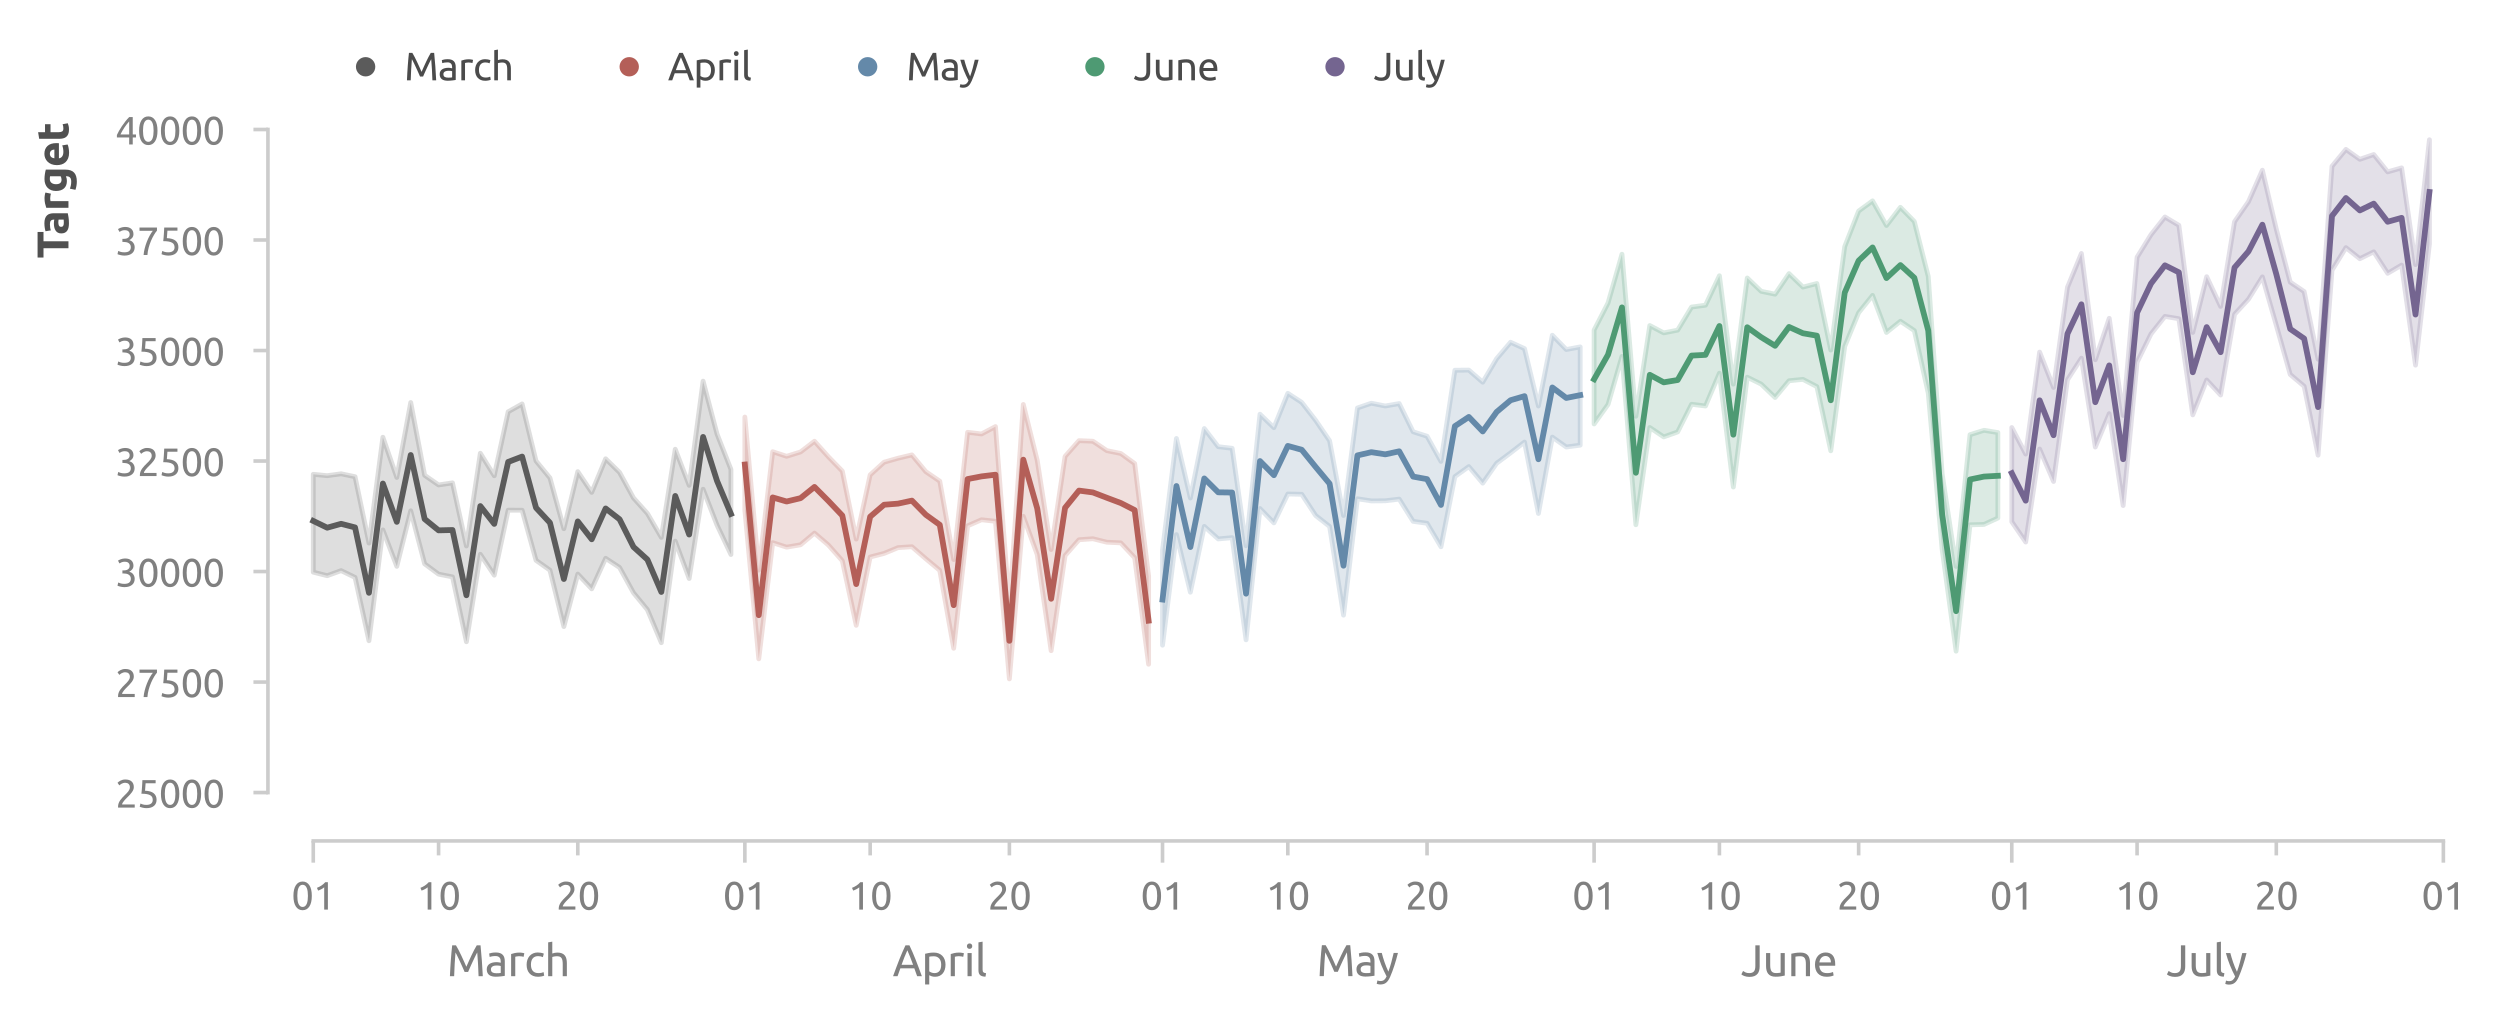 <?xml version="1.0" encoding="utf-8" standalone="no"?>
<!DOCTYPE svg PUBLIC "-//W3C//DTD SVG 1.1//EN"
  "http://www.w3.org/Graphics/SVG/1.1/DTD/svg11.dtd">
<svg xmlns:xlink="http://www.w3.org/1999/xlink" width="517.026pt" height="210.786pt" viewBox="0 0 517.026 210.786" xmlns="http://www.w3.org/2000/svg" version="1.1">
 <defs>
  <style type="text/css">*{stroke-linejoin: round; stroke-linecap: butt}</style>
 </defs>
 <g id="figure_1">
  <g id="patch_1">
   <path d="M 0 210.786 
L 517.026 210.786 
L 517.026 0 
L 0 0 
L 0 210.786 
z
" style="fill: none"/>
  </g>
  <g id="axes_1">
   <g id="patch_2">
    <path d="M 60.411 163.911 
L 506.811 163.911 
L 506.811 25.311 
L 60.411 25.311 
L 60.411 163.911 
z
" style="fill: none"/>
   </g>
   <g id="axes_2">
    <g id="patch_3">
     <path d="M 60.411 163.911 
L 506.811 163.911 
L 506.811 163.911 
L 60.411 163.911 
L 60.411 163.911 
z
" style="fill: none"/>
    </g>
    <g id="matplotlib.axis_1">
     <g id="xtick_1">
      <g id="line2d_1">
       <path d="M 105.097 163.911 
L 105.097 163.911 
" clip-path="url(#pe6c838afca)" style="fill: none; stroke-dasharray: 0.5,0.825; stroke-dashoffset: 0; stroke: #d9d9d9; stroke-width: 0.5"/>
      </g>
      <g id="text_1">
       <!-- March -->
       <g style="fill: #808080" transform="translate(92.43 201.895) scale(0.09 -0.09)">
        <defs>
         <path id="Ubuntu-4d" d="M 2541 614 
Q 2477 768 2371 1005 
Q 2266 1242 2144 1517 
Q 2022 1792 1884 2083 
Q 1747 2374 1625 2633 
Q 1504 2893 1398 3097 
Q 1293 3302 1229 3411 
Q 1158 2656 1113 1776 
Q 1069 896 1037 0 
L 429 0 
Q 454 576 486 1161 
Q 518 1747 560 2313 
Q 602 2880 650 3417 
Q 698 3955 755 4435 
L 1299 4435 
Q 1472 4154 1670 3770 
Q 1869 3386 2067 2966 
Q 2266 2547 2451 2128 
Q 2637 1709 2790 1363 
Q 2944 1709 3129 2128 
Q 3315 2547 3513 2966 
Q 3712 3386 3910 3770 
Q 4109 4154 4282 4435 
L 4826 4435 
Q 5043 2291 5152 0 
L 4544 0 
Q 4512 896 4467 1776 
Q 4422 2656 4352 3411 
Q 4288 3302 4182 3097 
Q 4077 2893 3955 2633 
Q 3834 2374 3696 2083 
Q 3558 1792 3436 1517 
Q 3315 1242 3209 1005 
Q 3104 768 3040 614 
L 2541 614 
z
" transform="scale(0.016)"/>
         <path id="Ubuntu-61" d="M 1638 429 
Q 1850 429 2013 438 
Q 2176 448 2285 474 
L 2285 1466 
Q 2221 1498 2077 1520 
Q 1933 1542 1728 1542 
Q 1594 1542 1443 1523 
Q 1293 1504 1168 1443 
Q 1043 1382 960 1276 
Q 877 1171 877 998 
Q 877 678 1081 553 
Q 1286 429 1638 429 
z
M 1587 3411 
Q 1946 3411 2192 3318 
Q 2438 3226 2588 3056 
Q 2739 2886 2803 2652 
Q 2867 2419 2867 2138 
L 2867 58 
Q 2790 45 2652 22 
Q 2515 0 2342 -19 
Q 2170 -38 1968 -54 
Q 1766 -70 1568 -70 
Q 1286 -70 1049 -12 
Q 813 45 640 169 
Q 467 294 371 499 
Q 275 704 275 992 
Q 275 1267 387 1465 
Q 499 1664 691 1785 
Q 883 1907 1139 1964 
Q 1395 2022 1677 2022 
Q 1766 2022 1862 2012 
Q 1958 2003 2044 1987 
Q 2131 1971 2195 1958 
Q 2259 1946 2285 1939 
L 2285 2106 
Q 2285 2253 2253 2397 
Q 2221 2541 2137 2653 
Q 2054 2765 1910 2832 
Q 1766 2899 1536 2899 
Q 1242 2899 1021 2857 
Q 800 2816 691 2771 
L 621 3264 
Q 736 3315 1005 3363 
Q 1274 3411 1587 3411 
z
" transform="scale(0.016)"/>
         <path id="Ubuntu-72" d="M 1741 3398 
Q 1818 3398 1917 3388 
Q 2016 3379 2112 3363 
Q 2208 3347 2288 3331 
Q 2368 3315 2406 3302 
L 2304 2784 
Q 2234 2810 2070 2845 
Q 1907 2880 1651 2880 
Q 1485 2880 1321 2845 
Q 1158 2810 1107 2797 
L 1107 0 
L 512 0 
L 512 3187 
Q 723 3264 1036 3331 
Q 1350 3398 1741 3398 
z
" transform="scale(0.016)"/>
         <path id="Ubuntu-63" d="M 1958 -77 
Q 1555 -77 1251 51 
Q 947 179 739 409 
Q 531 640 428 957 
Q 326 1274 326 1658 
Q 326 2042 438 2362 
Q 550 2682 755 2915 
Q 960 3149 1257 3280 
Q 1555 3411 1920 3411 
Q 2144 3411 2368 3372 
Q 2592 3334 2797 3251 
L 2662 2746 
Q 2528 2810 2352 2848 
Q 2176 2886 1978 2886 
Q 1478 2886 1212 2572 
Q 947 2259 947 1658 
Q 947 1389 1008 1165 
Q 1069 941 1200 781 
Q 1331 621 1536 534 
Q 1741 448 2035 448 
Q 2272 448 2464 493 
Q 2656 538 2765 589 
L 2848 90 
Q 2797 58 2701 29 
Q 2605 0 2483 -22 
Q 2362 -45 2224 -61 
Q 2086 -77 1958 -77 
z
" transform="scale(0.016)"/>
         <path id="Ubuntu-68" d="M 512 0 
L 512 4864 
L 1107 4966 
L 1107 3264 
Q 1274 3328 1462 3363 
Q 1651 3398 1837 3398 
Q 2234 3398 2496 3286 
Q 2758 3174 2915 2972 
Q 3072 2771 3136 2489 
Q 3200 2208 3200 1869 
L 3200 0 
L 2605 0 
L 2605 1741 
Q 2605 2048 2563 2265 
Q 2522 2483 2426 2617 
Q 2330 2752 2170 2813 
Q 2010 2874 1773 2874 
Q 1677 2874 1574 2861 
Q 1472 2848 1379 2832 
Q 1286 2816 1212 2797 
Q 1139 2778 1107 2765 
L 1107 0 
L 512 0 
z
" transform="scale(0.016)"/>
        </defs>
        <use xlink:href="#Ubuntu-4d"/>
        <use xlink:href="#Ubuntu-61" x="87.1"/>
        <use xlink:href="#Ubuntu-72" x="139.3"/>
        <use xlink:href="#Ubuntu-63" x="177.9"/>
        <use xlink:href="#Ubuntu-68" x="224.4"/>
       </g>
      </g>
     </g>
     <g id="xtick_2">
      <g id="line2d_2">
       <path d="M 194.354 163.911 
L 194.354 163.911 
" clip-path="url(#pe6c838afca)" style="fill: none; stroke-dasharray: 0.5,0.825; stroke-dashoffset: 0; stroke: #d9d9d9; stroke-width: 0.5"/>
      </g>
      <g id="text_2">
       <!-- April -->
       <g style="fill: #808080" transform="translate(184.616 201.895) scale(0.09 -0.09)">
        <defs>
         <path id="Ubuntu-41" d="M 3514 0 
Q 3405 288 3309 566 
Q 3213 845 3110 1133 
L 1101 1133 
L 698 0 
L 51 0 
Q 307 704 531 1302 
Q 755 1901 969 2438 
Q 1184 2976 1395 3465 
Q 1606 3955 1837 4435 
L 2406 4435 
Q 2637 3955 2848 3465 
Q 3059 2976 3273 2438 
Q 3488 1901 3712 1302 
Q 3936 704 4192 0 
L 3514 0 
z
M 2931 1645 
Q 2726 2202 2524 2723 
Q 2323 3245 2106 3725 
Q 1882 3245 1680 2723 
Q 1478 2202 1280 1645 
L 2931 1645 
z
" transform="scale(0.016)"/>
         <path id="Ubuntu-70" d="M 2822 1658 
Q 2822 2240 2534 2553 
Q 2246 2867 1766 2867 
Q 1498 2867 1347 2848 
Q 1197 2829 1107 2803 
L 1107 704 
Q 1216 614 1421 531 
Q 1626 448 1869 448 
Q 2125 448 2307 541 
Q 2490 634 2605 797 
Q 2720 960 2771 1181 
Q 2822 1402 2822 1658 
z
M 3443 1658 
Q 3443 1280 3344 960 
Q 3245 640 3053 409 
Q 2861 179 2582 51 
Q 2304 -77 1946 -77 
Q 1658 -77 1437 0 
Q 1216 77 1107 147 
L 1107 -1184 
L 512 -1184 
L 512 3226 
Q 723 3277 1040 3337 
Q 1357 3398 1773 3398 
Q 2157 3398 2464 3276 
Q 2771 3155 2988 2931 
Q 3206 2707 3324 2384 
Q 3443 2061 3443 1658 
z
" transform="scale(0.016)"/>
         <path id="Ubuntu-69" d="M 1107 0 
L 512 0 
L 512 3328 
L 1107 3328 
L 1107 0 
z
M 806 3930 
Q 646 3930 534 4035 
Q 422 4141 422 4320 
Q 422 4499 534 4604 
Q 646 4710 806 4710 
Q 966 4710 1078 4604 
Q 1190 4499 1190 4320 
Q 1190 4141 1078 4035 
Q 966 3930 806 3930 
z
" transform="scale(0.016)"/>
         <path id="Ubuntu-6c" d="M 1510 -64 
Q 960 -51 729 173 
Q 499 397 499 870 
L 499 4864 
L 1094 4966 
L 1094 966 
Q 1094 819 1120 723 
Q 1146 627 1203 569 
Q 1261 512 1357 483 
Q 1453 454 1594 435 
L 1510 -64 
z
" transform="scale(0.016)"/>
        </defs>
        <use xlink:href="#Ubuntu-41"/>
        <use xlink:href="#Ubuntu-70" x="66.3"/>
        <use xlink:href="#Ubuntu-72" x="125.2"/>
        <use xlink:href="#Ubuntu-69" x="163.8"/>
        <use xlink:href="#Ubuntu-6c" x="189.1"/>
       </g>
      </g>
     </g>
     <g id="xtick_3">
      <g id="line2d_3">
       <path d="M 280.732 163.911 
L 280.732 163.911 
" clip-path="url(#pe6c838afca)" style="fill: none; stroke-dasharray: 0.5,0.825; stroke-dashoffset: 0; stroke: #d9d9d9; stroke-width: 0.5"/>
      </g>
      <g id="text_3">
       <!-- May -->
       <g style="fill: #808080" transform="translate(272.294 201.868) scale(0.09 -0.09)">
        <defs>
         <path id="Ubuntu-79" d="M 122 -621 
Q 192 -653 304 -681 
Q 416 -710 525 -710 
Q 877 -710 1075 -553 
Q 1274 -397 1434 -45 
Q 1030 723 681 1584 
Q 333 2445 102 3328 
L 742 3328 
Q 813 3040 912 2707 
Q 1011 2374 1132 2022 
Q 1254 1670 1395 1318 
Q 1536 966 1690 640 
Q 1933 1312 2112 1971 
Q 2291 2630 2451 3328 
L 3066 3328 
Q 2835 2387 2553 1520 
Q 2272 653 1946 -102 
Q 1818 -390 1680 -598 
Q 1542 -806 1376 -940 
Q 1210 -1075 1002 -1139 
Q 794 -1203 531 -1203 
Q 461 -1203 384 -1193 
Q 307 -1184 233 -1168 
Q 160 -1152 99 -1133 
Q 38 -1114 13 -1101 
L 122 -621 
z
" transform="scale(0.016)"/>
        </defs>
        <use xlink:href="#Ubuntu-4d"/>
        <use xlink:href="#Ubuntu-61" x="87.1"/>
        <use xlink:href="#Ubuntu-79" x="137.8"/>
       </g>
      </g>
     </g>
     <g id="xtick_4">
      <g id="line2d_4">
       <path d="M 369.989 163.911 
L 369.989 163.911 
" clip-path="url(#pe6c838afca)" style="fill: none; stroke-dasharray: 0.5,0.825; stroke-dashoffset: 0; stroke: #d9d9d9; stroke-width: 0.5"/>
      </g>
      <g id="text_4">
       <!-- June -->
       <g style="fill: #808080" transform="translate(360.056 201.895) scale(0.09 -0.09)">
        <defs>
         <path id="Ubuntu-4a" d="M 2682 1427 
Q 2682 1107 2614 832 
Q 2547 557 2377 349 
Q 2208 141 1923 22 
Q 1638 -96 1210 -96 
Q 992 -96 809 -61 
Q 627 -26 480 28 
Q 333 83 224 144 
Q 115 205 51 262 
L 294 755 
Q 429 659 643 553 
Q 858 448 1178 448 
Q 1638 448 1849 681 
Q 2061 915 2061 1485 
L 2061 4435 
L 2682 4435 
L 2682 1427 
z
" transform="scale(0.016)"/>
         <path id="Ubuntu-75" d="M 3162 96 
Q 2957 45 2621 -12 
Q 2285 -70 1843 -70 
Q 1459 -70 1196 42 
Q 934 154 774 358 
Q 614 563 544 841 
Q 474 1120 474 1459 
L 474 3328 
L 1069 3328 
L 1069 1587 
Q 1069 979 1261 716 
Q 1453 454 1907 454 
Q 2003 454 2105 460 
Q 2208 467 2297 476 
Q 2387 486 2460 496 
Q 2534 506 2566 518 
L 2566 3328 
L 3162 3328 
L 3162 96 
z
" transform="scale(0.016)"/>
         <path id="Ubuntu-6e" d="M 512 3232 
Q 717 3283 1056 3340 
Q 1395 3398 1837 3398 
Q 2234 3398 2496 3286 
Q 2758 3174 2915 2972 
Q 3072 2771 3136 2489 
Q 3200 2208 3200 1869 
L 3200 0 
L 2605 0 
L 2605 1741 
Q 2605 2048 2563 2265 
Q 2522 2483 2426 2617 
Q 2330 2752 2170 2813 
Q 2010 2874 1773 2874 
Q 1677 2874 1574 2867 
Q 1472 2861 1379 2851 
Q 1286 2842 1212 2829 
Q 1139 2816 1107 2810 
L 1107 0 
L 512 0 
L 512 3232 
z
" transform="scale(0.016)"/>
         <path id="Ubuntu-65" d="M 326 1658 
Q 326 2099 454 2428 
Q 582 2758 793 2976 
Q 1005 3194 1280 3302 
Q 1555 3411 1843 3411 
Q 2515 3411 2873 2992 
Q 3232 2573 3232 1715 
Q 3232 1677 3232 1616 
Q 3232 1555 3226 1504 
L 947 1504 
Q 986 986 1248 717 
Q 1510 448 2067 448 
Q 2381 448 2595 502 
Q 2810 557 2918 608 
L 3002 109 
Q 2893 51 2621 -13 
Q 2349 -77 2003 -77 
Q 1568 -77 1251 54 
Q 934 186 729 416 
Q 525 646 425 963 
Q 326 1280 326 1658 
z
M 2611 1984 
Q 2618 2387 2410 2646 
Q 2202 2906 1837 2906 
Q 1632 2906 1475 2826 
Q 1318 2746 1209 2618 
Q 1101 2490 1040 2323 
Q 979 2157 960 1984 
L 2611 1984 
z
" transform="scale(0.016)"/>
        </defs>
        <use xlink:href="#Ubuntu-4a"/>
        <use xlink:href="#Ubuntu-75" x="50"/>
        <use xlink:href="#Ubuntu-6e" x="107.4"/>
        <use xlink:href="#Ubuntu-65" x="164.8"/>
       </g>
      </g>
     </g>
     <g id="xtick_5">
      <g id="line2d_5">
       <path d="M 456.366 163.911 
L 456.366 163.911 
" clip-path="url(#pe6c838afca)" style="fill: none; stroke-dasharray: 0.5,0.825; stroke-dashoffset: 0; stroke: #d9d9d9; stroke-width: 0.5"/>
      </g>
      <g id="text_5">
       <!-- July -->
       <g style="fill: #808080" transform="translate(448.068 201.895) scale(0.09 -0.09)">
        <use xlink:href="#Ubuntu-4a"/>
        <use xlink:href="#Ubuntu-75" x="50"/>
        <use xlink:href="#Ubuntu-6c" x="107.4"/>
        <use xlink:href="#Ubuntu-79" x="134.7"/>
       </g>
      </g>
     </g>
    </g>
    <g id="matplotlib.axis_2"/>
   </g>
   <g id="matplotlib.axis_3">
    <g id="xtick_6">
     <g id="line2d_6">
      <defs>
       <path id="mcea1443882" d="M 0 0 
L 0 4.5 
" style="stroke: #cccccc; stroke-width: 0.75"/>
      </defs>
      <g>
       <use xlink:href="#mcea1443882" x="64.787" y="173.911" style="fill: #cccccc; stroke: #cccccc; stroke-width: 0.75"/>
      </g>
     </g>
     <g id="text_6">
      <!-- 01 -->
      <g style="fill: #808080" transform="translate(60.275 188.119) scale(0.08 -0.08)">
       <defs>
        <path id="Ubuntu-30" d="M 320 2221 
Q 320 3334 713 3936 
Q 1107 4538 1805 4538 
Q 2502 4538 2896 3936 
Q 3290 3334 3290 2221 
Q 3290 1107 2896 505 
Q 2502 -96 1805 -96 
Q 1107 -96 713 505 
Q 320 1107 320 2221 
z
M 2662 2221 
Q 2662 2586 2620 2912 
Q 2579 3238 2480 3481 
Q 2381 3725 2214 3869 
Q 2048 4013 1805 4013 
Q 1562 4013 1395 3869 
Q 1229 3725 1129 3481 
Q 1030 3238 988 2912 
Q 947 2586 947 2221 
Q 947 1856 988 1529 
Q 1030 1203 1129 960 
Q 1229 717 1395 573 
Q 1562 429 1805 429 
Q 2048 429 2214 573 
Q 2381 717 2480 960 
Q 2579 1203 2620 1529 
Q 2662 1856 2662 2221 
z
" transform="scale(0.016)"/>
        <path id="Ubuntu-31" d="M 595 3520 
Q 960 3661 1305 3881 
Q 1651 4102 1939 4435 
L 2362 4435 
L 2362 0 
L 1766 0 
L 1766 3610 
Q 1690 3539 1578 3462 
Q 1466 3386 1334 3315 
Q 1203 3245 1059 3181 
Q 915 3117 781 3072 
L 595 3520 
z
" transform="scale(0.016)"/>
       </defs>
       <use xlink:href="#Ubuntu-30"/>
       <use xlink:href="#Ubuntu-31" x="56.4"/>
      </g>
     </g>
    </g>
    <g id="xtick_7">
     <g id="line2d_7">
      <g>
       <use xlink:href="#mcea1443882" x="154.044" y="173.911" style="fill: #cccccc; stroke: #cccccc; stroke-width: 0.75"/>
      </g>
     </g>
     <g id="text_7">
      <!-- 01 -->
      <g style="fill: #808080" transform="translate(149.532 188.119) scale(0.08 -0.08)">
       <use xlink:href="#Ubuntu-30"/>
       <use xlink:href="#Ubuntu-31" x="56.4"/>
      </g>
     </g>
    </g>
    <g id="xtick_8">
     <g id="line2d_8">
      <g>
       <use xlink:href="#mcea1443882" x="240.422" y="173.911" style="fill: #cccccc; stroke: #cccccc; stroke-width: 0.75"/>
      </g>
     </g>
     <g id="text_8">
      <!-- 01 -->
      <g style="fill: #808080" transform="translate(235.91 188.119) scale(0.08 -0.08)">
       <use xlink:href="#Ubuntu-30"/>
       <use xlink:href="#Ubuntu-31" x="56.4"/>
      </g>
     </g>
    </g>
    <g id="xtick_9">
     <g id="line2d_9">
      <g>
       <use xlink:href="#mcea1443882" x="329.679" y="173.911" style="fill: #cccccc; stroke: #cccccc; stroke-width: 0.75"/>
      </g>
     </g>
     <g id="text_9">
      <!-- 01 -->
      <g style="fill: #808080" transform="translate(325.167 188.119) scale(0.08 -0.08)">
       <use xlink:href="#Ubuntu-30"/>
       <use xlink:href="#Ubuntu-31" x="56.4"/>
      </g>
     </g>
    </g>
    <g id="xtick_10">
     <g id="line2d_10">
      <g>
       <use xlink:href="#mcea1443882" x="416.057" y="173.911" style="fill: #cccccc; stroke: #cccccc; stroke-width: 0.75"/>
      </g>
     </g>
     <g id="text_10">
      <!-- 01 -->
      <g style="fill: #808080" transform="translate(411.544 188.119) scale(0.08 -0.08)">
       <use xlink:href="#Ubuntu-30"/>
       <use xlink:href="#Ubuntu-31" x="56.4"/>
      </g>
     </g>
    </g>
    <g id="xtick_11">
     <g id="line2d_11">
      <g>
       <use xlink:href="#mcea1443882" x="505.314" y="173.911" style="fill: #cccccc; stroke: #cccccc; stroke-width: 0.75"/>
      </g>
     </g>
     <g id="text_11">
      <!-- 01 -->
      <g style="fill: #808080" transform="translate(500.801 188.119) scale(0.08 -0.08)">
       <use xlink:href="#Ubuntu-30"/>
       <use xlink:href="#Ubuntu-31" x="56.4"/>
      </g>
     </g>
    </g>
    <g id="xtick_12">
     <g id="line2d_12">
      <defs>
       <path id="m155a59b725" d="M 0 0 
L 0 3 
" style="stroke: #cccccc; stroke-width: 0.75"/>
      </defs>
      <g>
       <use xlink:href="#m155a59b725" x="90.701" y="173.911" style="fill: #cccccc; stroke: #cccccc; stroke-width: 0.75"/>
      </g>
     </g>
     <g id="text_12">
      <!-- 10 -->
      <g style="fill: #808080" transform="translate(86.188 188.119) scale(0.08 -0.08)">
       <use xlink:href="#Ubuntu-31"/>
       <use xlink:href="#Ubuntu-30" x="56.4"/>
      </g>
     </g>
    </g>
    <g id="xtick_13">
     <g id="line2d_13">
      <g>
       <use xlink:href="#m155a59b725" x="119.493" y="173.911" style="fill: #cccccc; stroke: #cccccc; stroke-width: 0.75"/>
      </g>
     </g>
     <g id="text_13">
      <!-- 20 -->
      <g style="fill: #808080" transform="translate(114.981 188.119) scale(0.08 -0.08)">
       <defs>
        <path id="Ubuntu-32" d="M 2989 3302 
Q 2989 3072 2896 2857 
Q 2803 2643 2649 2435 
Q 2496 2227 2304 2025 
Q 2112 1824 1920 1632 
Q 1811 1523 1667 1376 
Q 1523 1229 1395 1069 
Q 1267 909 1180 761 
Q 1094 614 1094 506 
L 3136 506 
L 3136 0 
L 448 0 
Q 442 38 442 76 
Q 442 115 442 147 
Q 442 448 541 707 
Q 640 966 800 1196 
Q 960 1427 1158 1632 
Q 1357 1837 1549 2029 
Q 1709 2182 1853 2332 
Q 1997 2483 2109 2633 
Q 2221 2784 2288 2944 
Q 2355 3104 2355 3283 
Q 2355 3475 2294 3609 
Q 2234 3744 2131 3833 
Q 2029 3923 1891 3964 
Q 1754 4006 1600 4006 
Q 1414 4006 1260 3955 
Q 1107 3904 985 3837 
Q 864 3770 781 3696 
Q 698 3622 653 3584 
L 358 4006 
Q 416 4070 531 4163 
Q 646 4256 806 4339 
Q 966 4422 1164 4480 
Q 1363 4538 1594 4538 
Q 2291 4538 2640 4214 
Q 2989 3891 2989 3302 
z
" transform="scale(0.016)"/>
       </defs>
       <use xlink:href="#Ubuntu-32"/>
       <use xlink:href="#Ubuntu-30" x="56.4"/>
      </g>
     </g>
    </g>
    <g id="xtick_14">
     <g id="line2d_14">
      <g>
       <use xlink:href="#m155a59b725" x="179.958" y="173.911" style="fill: #cccccc; stroke: #cccccc; stroke-width: 0.75"/>
      </g>
     </g>
     <g id="text_14">
      <!-- 10 -->
      <g style="fill: #808080" transform="translate(175.445 188.119) scale(0.08 -0.08)">
       <use xlink:href="#Ubuntu-31"/>
       <use xlink:href="#Ubuntu-30" x="56.4"/>
      </g>
     </g>
    </g>
    <g id="xtick_15">
     <g id="line2d_15">
      <g>
       <use xlink:href="#m155a59b725" x="208.75" y="173.911" style="fill: #cccccc; stroke: #cccccc; stroke-width: 0.75"/>
      </g>
     </g>
     <g id="text_15">
      <!-- 20 -->
      <g style="fill: #808080" transform="translate(204.238 188.119) scale(0.08 -0.08)">
       <use xlink:href="#Ubuntu-32"/>
       <use xlink:href="#Ubuntu-30" x="56.4"/>
      </g>
     </g>
    </g>
    <g id="xtick_16">
     <g id="line2d_16">
      <g>
       <use xlink:href="#m155a59b725" x="266.335" y="173.911" style="fill: #cccccc; stroke: #cccccc; stroke-width: 0.75"/>
      </g>
     </g>
     <g id="text_16">
      <!-- 10 -->
      <g style="fill: #808080" transform="translate(261.823 188.119) scale(0.08 -0.08)">
       <use xlink:href="#Ubuntu-31"/>
       <use xlink:href="#Ubuntu-30" x="56.4"/>
      </g>
     </g>
    </g>
    <g id="xtick_17">
     <g id="line2d_17">
      <g>
       <use xlink:href="#m155a59b725" x="295.128" y="173.911" style="fill: #cccccc; stroke: #cccccc; stroke-width: 0.75"/>
      </g>
     </g>
     <g id="text_17">
      <!-- 20 -->
      <g style="fill: #808080" transform="translate(290.615 188.119) scale(0.08 -0.08)">
       <use xlink:href="#Ubuntu-32"/>
       <use xlink:href="#Ubuntu-30" x="56.4"/>
      </g>
     </g>
    </g>
    <g id="xtick_18">
     <g id="line2d_18">
      <g>
       <use xlink:href="#m155a59b725" x="355.592" y="173.911" style="fill: #cccccc; stroke: #cccccc; stroke-width: 0.75"/>
      </g>
     </g>
     <g id="text_18">
      <!-- 10 -->
      <g style="fill: #808080" transform="translate(351.08 188.119) scale(0.08 -0.08)">
       <use xlink:href="#Ubuntu-31"/>
       <use xlink:href="#Ubuntu-30" x="56.4"/>
      </g>
     </g>
    </g>
    <g id="xtick_19">
     <g id="line2d_19">
      <g>
       <use xlink:href="#m155a59b725" x="384.385" y="173.911" style="fill: #cccccc; stroke: #cccccc; stroke-width: 0.75"/>
      </g>
     </g>
     <g id="text_19">
      <!-- 20 -->
      <g style="fill: #808080" transform="translate(379.872 188.119) scale(0.08 -0.08)">
       <use xlink:href="#Ubuntu-32"/>
       <use xlink:href="#Ubuntu-30" x="56.4"/>
      </g>
     </g>
    </g>
    <g id="xtick_20">
     <g id="line2d_20">
      <g>
       <use xlink:href="#m155a59b725" x="441.97" y="173.911" style="fill: #cccccc; stroke: #cccccc; stroke-width: 0.75"/>
      </g>
     </g>
     <g id="text_20">
      <!-- 10 -->
      <g style="fill: #808080" transform="translate(437.458 188.119) scale(0.08 -0.08)">
       <use xlink:href="#Ubuntu-31"/>
       <use xlink:href="#Ubuntu-30" x="56.4"/>
      </g>
     </g>
    </g>
    <g id="xtick_21">
     <g id="line2d_21">
      <g>
       <use xlink:href="#m155a59b725" x="470.763" y="173.911" style="fill: #cccccc; stroke: #cccccc; stroke-width: 0.75"/>
      </g>
     </g>
     <g id="text_21">
      <!-- 20 -->
      <g style="fill: #808080" transform="translate(466.25 188.119) scale(0.08 -0.08)">
       <use xlink:href="#Ubuntu-32"/>
       <use xlink:href="#Ubuntu-30" x="56.4"/>
      </g>
     </g>
    </g>
   </g>
   <g id="matplotlib.axis_4">
    <g id="ytick_1">
     <g id="line2d_22">
      <defs>
       <path id="mb2371dd885" d="M 0 0 
L -3 0 
" style="stroke: #cccccc; stroke-width: 0.75"/>
      </defs>
      <g>
       <use xlink:href="#mb2371dd885" x="55.411" y="163.911" style="fill: #cccccc; stroke: #cccccc; stroke-width: 0.75"/>
      </g>
     </g>
     <g id="text_22">
      <!-- 25000 -->
      <g style="fill: #808080" transform="translate(23.848 167.015) scale(0.08 -0.08)">
       <defs>
        <path id="Ubuntu-35" d="M 1274 2726 
Q 2240 2688 2691 2304 
Q 3142 1920 3142 1261 
Q 3142 966 3043 716 
Q 2944 467 2742 288 
Q 2541 109 2233 6 
Q 1926 -96 1504 -96 
Q 1338 -96 1165 -70 
Q 992 -45 845 -6 
Q 698 32 582 70 
Q 467 109 416 134 
L 531 653 
Q 640 602 886 518 
Q 1133 435 1491 435 
Q 1779 435 1974 499 
Q 2170 563 2291 672 
Q 2413 781 2467 925 
Q 2522 1069 2522 1229 
Q 2522 1472 2438 1661 
Q 2355 1850 2144 1978 
Q 1933 2106 1581 2173 
Q 1229 2240 691 2240 
Q 730 2554 752 2829 
Q 774 3104 793 3366 
Q 813 3629 825 3888 
Q 838 4147 851 4435 
L 2989 4435 
L 2989 3930 
L 1370 3930 
Q 1363 3834 1350 3670 
Q 1338 3507 1325 3331 
Q 1312 3155 1299 2988 
Q 1286 2822 1274 2726 
z
" transform="scale(0.016)"/>
       </defs>
       <use xlink:href="#Ubuntu-32"/>
       <use xlink:href="#Ubuntu-35" x="56.4"/>
       <use xlink:href="#Ubuntu-30" x="112.8"/>
       <use xlink:href="#Ubuntu-30" x="169.2"/>
       <use xlink:href="#Ubuntu-30" x="225.6"/>
      </g>
     </g>
    </g>
    <g id="ytick_2">
     <g id="line2d_23">
      <g>
       <use xlink:href="#mb2371dd885" x="55.411" y="141.056" style="fill: #cccccc; stroke: #cccccc; stroke-width: 0.75"/>
      </g>
     </g>
     <g id="text_23">
      <!-- 27500 -->
      <g style="fill: #808080" transform="translate(23.848 144.16) scale(0.08 -0.08)">
       <defs>
        <path id="Ubuntu-37" d="M 1043 0 
Q 1082 512 1226 1078 
Q 1370 1645 1581 2179 
Q 1792 2714 2045 3171 
Q 2298 3629 2541 3917 
L 384 3917 
L 384 4435 
L 3206 4435 
L 3206 3942 
Q 2995 3699 2739 3273 
Q 2483 2848 2256 2320 
Q 2029 1792 1865 1193 
Q 1702 595 1664 0 
L 1043 0 
z
" transform="scale(0.016)"/>
       </defs>
       <use xlink:href="#Ubuntu-32"/>
       <use xlink:href="#Ubuntu-37" x="56.4"/>
       <use xlink:href="#Ubuntu-35" x="112.8"/>
       <use xlink:href="#Ubuntu-30" x="169.2"/>
       <use xlink:href="#Ubuntu-30" x="225.6"/>
      </g>
     </g>
    </g>
    <g id="ytick_3">
     <g id="line2d_24">
      <g>
       <use xlink:href="#mb2371dd885" x="55.411" y="118.201" style="fill: #cccccc; stroke: #cccccc; stroke-width: 0.75"/>
      </g>
     </g>
     <g id="text_24">
      <!-- 30000 -->
      <g style="fill: #808080" transform="translate(23.848 121.304) scale(0.08 -0.08)">
       <defs>
        <path id="Ubuntu-33" d="M 1446 435 
Q 2016 435 2262 659 
Q 2509 883 2509 1261 
Q 2509 1504 2406 1670 
Q 2304 1837 2137 1936 
Q 1971 2035 1750 2076 
Q 1530 2118 1299 2118 
L 1146 2118 
L 1146 2605 
L 1357 2605 
Q 1517 2605 1686 2637 
Q 1856 2669 1997 2752 
Q 2138 2835 2227 2979 
Q 2317 3123 2317 3341 
Q 2317 3520 2253 3648 
Q 2189 3776 2083 3859 
Q 1978 3942 1840 3977 
Q 1702 4013 1549 4013 
Q 1242 4013 1027 3923 
Q 813 3834 666 3738 
L 435 4192 
Q 512 4243 630 4304 
Q 749 4365 896 4416 
Q 1043 4467 1212 4502 
Q 1382 4538 1568 4538 
Q 1920 4538 2176 4451 
Q 2432 4365 2598 4208 
Q 2765 4051 2848 3836 
Q 2931 3622 2931 3373 
Q 2931 3027 2732 2780 
Q 2534 2534 2253 2406 
Q 2426 2355 2586 2259 
Q 2746 2163 2864 2016 
Q 2982 1869 3056 1677 
Q 3130 1485 3130 1248 
Q 3130 960 3030 713 
Q 2931 467 2723 288 
Q 2515 109 2201 6 
Q 1888 -96 1459 -96 
Q 1293 -96 1117 -70 
Q 941 -45 787 -6 
Q 634 32 518 70 
Q 403 109 352 134 
L 467 653 
Q 576 602 829 518 
Q 1082 435 1446 435 
z
" transform="scale(0.016)"/>
       </defs>
       <use xlink:href="#Ubuntu-33"/>
       <use xlink:href="#Ubuntu-30" x="56.4"/>
       <use xlink:href="#Ubuntu-30" x="112.8"/>
       <use xlink:href="#Ubuntu-30" x="169.2"/>
       <use xlink:href="#Ubuntu-30" x="225.6"/>
      </g>
     </g>
    </g>
    <g id="ytick_4">
     <g id="line2d_25">
      <g>
       <use xlink:href="#mb2371dd885" x="55.411" y="95.345" style="fill: #cccccc; stroke: #cccccc; stroke-width: 0.75"/>
      </g>
     </g>
     <g id="text_25">
      <!-- 32500 -->
      <g style="fill: #808080" transform="translate(23.848 98.449) scale(0.08 -0.08)">
       <use xlink:href="#Ubuntu-33"/>
       <use xlink:href="#Ubuntu-32" x="56.4"/>
       <use xlink:href="#Ubuntu-35" x="112.8"/>
       <use xlink:href="#Ubuntu-30" x="169.2"/>
       <use xlink:href="#Ubuntu-30" x="225.6"/>
      </g>
     </g>
    </g>
    <g id="ytick_5">
     <g id="line2d_26">
      <g>
       <use xlink:href="#mb2371dd885" x="55.411" y="72.49" style="fill: #cccccc; stroke: #cccccc; stroke-width: 0.75"/>
      </g>
     </g>
     <g id="text_26">
      <!-- 35000 -->
      <g style="fill: #808080" transform="translate(23.848 75.594) scale(0.08 -0.08)">
       <use xlink:href="#Ubuntu-33"/>
       <use xlink:href="#Ubuntu-35" x="56.4"/>
       <use xlink:href="#Ubuntu-30" x="112.8"/>
       <use xlink:href="#Ubuntu-30" x="169.2"/>
       <use xlink:href="#Ubuntu-30" x="225.6"/>
      </g>
     </g>
    </g>
    <g id="ytick_6">
     <g id="line2d_27">
      <g>
       <use xlink:href="#mb2371dd885" x="55.411" y="49.635" style="fill: #cccccc; stroke: #cccccc; stroke-width: 0.75"/>
      </g>
     </g>
     <g id="text_27">
      <!-- 37500 -->
      <g style="fill: #808080" transform="translate(23.848 52.739) scale(0.08 -0.08)">
       <use xlink:href="#Ubuntu-33"/>
       <use xlink:href="#Ubuntu-37" x="56.4"/>
       <use xlink:href="#Ubuntu-35" x="112.8"/>
       <use xlink:href="#Ubuntu-30" x="169.2"/>
       <use xlink:href="#Ubuntu-30" x="225.6"/>
      </g>
     </g>
    </g>
    <g id="ytick_7">
     <g id="line2d_28">
      <g>
       <use xlink:href="#mb2371dd885" x="55.411" y="26.78" style="fill: #cccccc; stroke: #cccccc; stroke-width: 0.75"/>
      </g>
     </g>
     <g id="text_28">
      <!-- 40000 -->
      <g style="fill: #808080" transform="translate(23.848 29.883) scale(0.08 -0.08)">
       <defs>
        <path id="Ubuntu-34" d="M 256 1536 
Q 378 1818 589 2192 
Q 800 2566 1065 2963 
Q 1331 3360 1635 3744 
Q 1939 4128 2246 4435 
L 2816 4435 
L 2816 1619 
L 3341 1619 
L 3341 1133 
L 2816 1133 
L 2816 0 
L 2240 0 
L 2240 1133 
L 256 1133 
L 256 1536 
z
M 2240 3731 
Q 2048 3526 1853 3273 
Q 1658 3021 1472 2745 
Q 1286 2470 1123 2182 
Q 960 1894 832 1619 
L 2240 1619 
L 2240 3731 
z
" transform="scale(0.016)"/>
       </defs>
       <use xlink:href="#Ubuntu-34"/>
       <use xlink:href="#Ubuntu-30" x="56.4"/>
       <use xlink:href="#Ubuntu-30" x="112.8"/>
       <use xlink:href="#Ubuntu-30" x="169.2"/>
       <use xlink:href="#Ubuntu-30" x="225.6"/>
      </g>
     </g>
    </g>
    <g id="text_29">
     <!-- Target -->
     <g style="fill: #505050" transform="translate(14.157 53.447) rotate(-90) scale(0.09 -0.09)">
      <defs>
       <path id="Ubuntu-Bold-54" d="M 3802 4435 
L 3802 3584 
L 2464 3584 
L 2464 0 
L 1466 0 
L 1466 3584 
L 128 3584 
L 128 4435 
L 3802 4435 
z
" transform="scale(0.016)"/>
       <path id="Ubuntu-Bold-61" d="M 1734 666 
Q 1875 666 2003 672 
Q 2131 678 2208 691 
L 2208 1414 
Q 2150 1427 2035 1440 
Q 1920 1453 1824 1453 
Q 1690 1453 1571 1437 
Q 1453 1421 1363 1376 
Q 1274 1331 1222 1254 
Q 1171 1178 1171 1062 
Q 1171 838 1321 752 
Q 1472 666 1734 666 
z
M 1658 3456 
Q 2080 3456 2361 3360 
Q 2643 3264 2812 3085 
Q 2982 2906 3052 2650 
Q 3123 2394 3123 2080 
L 3123 96 
Q 2918 51 2553 -9 
Q 2189 -70 1670 -70 
Q 1344 -70 1078 -12 
Q 813 45 621 176 
Q 429 307 326 518 
Q 224 730 224 1037 
Q 224 1331 342 1536 
Q 461 1741 659 1862 
Q 858 1984 1114 2038 
Q 1370 2093 1645 2093 
Q 1830 2093 1974 2077 
Q 2118 2061 2208 2035 
L 2208 2125 
Q 2208 2368 2061 2515 
Q 1914 2662 1549 2662 
Q 1306 2662 1069 2627 
Q 832 2592 659 2528 
L 538 3296 
Q 621 3322 745 3350 
Q 870 3379 1017 3401 
Q 1165 3424 1328 3440 
Q 1491 3456 1658 3456 
z
" transform="scale(0.016)"/>
       <path id="Ubuntu-Bold-72" d="M 2477 2522 
Q 2349 2554 2176 2589 
Q 2003 2624 1805 2624 
Q 1715 2624 1590 2608 
Q 1466 2592 1402 2573 
L 1402 0 
L 448 0 
L 448 3187 
Q 704 3277 1053 3357 
Q 1402 3437 1830 3437 
Q 1907 3437 2016 3427 
Q 2125 3418 2233 3402 
Q 2342 3386 2451 3363 
Q 2560 3341 2637 3309 
L 2477 2522 
z
" transform="scale(0.016)"/>
       <path id="Ubuntu-Bold-67" d="M 1261 1792 
Q 1261 992 1907 992 
Q 2054 992 2182 1030 
Q 2310 1069 2400 1120 
L 2400 2643 
Q 2330 2656 2234 2665 
Q 2138 2675 2010 2675 
Q 1632 2675 1446 2425 
Q 1261 2176 1261 1792 
z
M 3354 422 
Q 3354 -403 2934 -803 
Q 2515 -1203 1638 -1203 
Q 1331 -1203 1024 -1148 
Q 717 -1094 454 -1005 
L 621 -205 
Q 845 -294 1091 -345 
Q 1338 -397 1651 -397 
Q 2061 -397 2230 -217 
Q 2400 -38 2400 243 
L 2400 365 
Q 2246 294 2083 259 
Q 1920 224 1728 224 
Q 1030 224 659 637 
Q 288 1050 288 1792 
Q 288 2163 403 2467 
Q 518 2771 739 2988 
Q 960 3206 1280 3324 
Q 1600 3443 2003 3443 
Q 2176 3443 2358 3427 
Q 2541 3411 2720 3385 
Q 2899 3360 3062 3325 
Q 3226 3290 3354 3251 
L 3354 422 
z
" transform="scale(0.016)"/>
       <path id="Ubuntu-Bold-65" d="M 288 1658 
Q 288 2106 425 2442 
Q 563 2778 787 3002 
Q 1011 3226 1302 3341 
Q 1594 3456 1901 3456 
Q 2618 3456 3034 3017 
Q 3450 2579 3450 1728 
Q 3450 1645 3443 1545 
Q 3437 1446 3430 1370 
L 1267 1370 
Q 1299 1075 1542 902 
Q 1786 730 2195 730 
Q 2458 730 2710 778 
Q 2963 826 3123 896 
L 3251 122 
Q 3174 83 3046 44 
Q 2918 6 2761 -22 
Q 2605 -51 2425 -70 
Q 2246 -90 2067 -90 
Q 1613 -90 1277 44 
Q 941 179 720 412 
Q 499 646 393 966 
Q 288 1286 288 1658 
z
M 2528 2022 
Q 2522 2144 2486 2259 
Q 2451 2374 2377 2464 
Q 2304 2554 2192 2611 
Q 2080 2669 1914 2669 
Q 1754 2669 1638 2614 
Q 1523 2560 1446 2470 
Q 1370 2381 1328 2262 
Q 1286 2144 1267 2022 
L 2528 2022 
z
" transform="scale(0.016)"/>
       <path id="Ubuntu-Bold-74" d="M 416 4205 
L 1370 4358 
L 1370 3366 
L 2515 3366 
L 2515 2573 
L 1370 2573 
L 1370 1389 
Q 1370 1088 1475 909 
Q 1581 730 1901 730 
Q 2054 730 2217 758 
Q 2381 787 2515 838 
L 2650 96 
Q 2477 26 2265 -25 
Q 2054 -77 1747 -77 
Q 1357 -77 1101 28 
Q 845 134 691 323 
Q 538 512 477 781 
Q 416 1050 416 1376 
L 416 4205 
z
" transform="scale(0.016)"/>
      </defs>
      <use xlink:href="#Ubuntu-Bold-54"/>
      <use xlink:href="#Ubuntu-Bold-61" x="53.9"/>
      <use xlink:href="#Ubuntu-Bold-72" x="109.2"/>
      <use xlink:href="#Ubuntu-Bold-67" x="150.4"/>
      <use xlink:href="#Ubuntu-Bold-65" x="209.8"/>
      <use xlink:href="#Ubuntu-Bold-74" x="268.2"/>
     </g>
    </g>
   </g>
   <g id="PolyCollection_1">
    <defs>
     <path id="m6b4b79dc3a" d="M 64.787 -112.694 
L 64.787 -92.459 
L 67.667 -91.725 
L 70.546 -92.775 
L 73.425 -91.374 
L 76.304 -78.279 
L 79.184 -101.196 
L 82.063 -93.66 
L 84.942 -105.148 
L 87.821 -94.178 
L 90.701 -92.045 
L 93.58 -91.48 
L 96.459 -78.069 
L 99.338 -96.149 
L 102.218 -91.834 
L 105.097 -105.281 
L 107.976 -105.267 
L 110.856 -94.905 
L 113.735 -92.866 
L 116.614 -81.207 
L 119.493 -92.062 
L 122.373 -89.01 
L 125.252 -95.319 
L 128.131 -93.43 
L 131.01 -88.19 
L 133.89 -84.689 
L 136.769 -77.872 
L 139.648 -98.875 
L 142.527 -91.146 
L 145.407 -109.606 
L 148.286 -102.199 
L 151.165 -96.108 
L 151.165 -113.715 
L 151.165 -113.715 
L 148.286 -121.035 
L 145.407 -131.958 
L 142.527 -110.415 
L 139.648 -117.877 
L 136.769 -99.652 
L 133.89 -104.596 
L 131.01 -107.809 
L 128.131 -113.082 
L 125.252 -115.905 
L 122.373 -108.959 
L 119.493 -113.245 
L 116.614 -101.447 
L 113.735 -111.946 
L 110.856 -115.454 
L 107.976 -127.243 
L 105.097 -125.627 
L 102.218 -112.399 
L 99.338 -117.047 
L 96.459 -97.874 
L 93.58 -110.923 
L 90.701 -110.496 
L 87.821 -112.494 
L 84.942 -127.54 
L 82.063 -112.046 
L 79.184 -120.358 
L 76.304 -98.47 
L 73.425 -112.2 
L 70.546 -112.802 
L 67.667 -112.41 
L 64.787 -112.694 
z
" style="stroke: #5b5b5b; stroke-opacity: 0.2"/>
    </defs>
    <g clip-path="url(#p71f7ac54ee)">
     <use xlink:href="#m6b4b79dc3a" x="0" y="210.786" style="fill: #5b5b5b; fill-opacity: 0.2; stroke: #5b5b5b; stroke-opacity: 0.2"/>
    </g>
   </g>
   <g id="PolyCollection_2">
    <defs>
     <path id="m1fde6bfa76" d="M 154.044 -124.53 
L 154.044 -105.294 
L 156.924 -74.531 
L 159.803 -98.556 
L 162.682 -97.628 
L 165.561 -98.117 
L 168.441 -100.537 
L 171.32 -98.065 
L 174.199 -94.818 
L 177.078 -81.465 
L 179.958 -95.588 
L 182.837 -96.332 
L 185.716 -97.526 
L 188.595 -97.72 
L 191.475 -95.227 
L 194.354 -92.821 
L 197.233 -76.717 
L 200.112 -102.041 
L 202.992 -103.296 
L 205.871 -102.979 
L 208.75 -70.384 
L 211.63 -104.003 
L 214.509 -96.093 
L 217.388 -76.214 
L 220.267 -95.89 
L 223.147 -99.16 
L 226.026 -99.369 
L 228.905 -98.648 
L 231.784 -98.518 
L 234.664 -95.438 
L 237.543 -73.416 
L 237.543 -91.628 
L 237.543 -91.628 
L 234.664 -114.915 
L 231.784 -117.004 
L 228.905 -117.589 
L 226.026 -119.536 
L 223.147 -119.652 
L 220.267 -116.388 
L 217.388 -97.142 
L 214.509 -115.561 
L 211.63 -127.138 
L 208.75 -85.352 
L 205.871 -122.564 
L 202.992 -121.038 
L 200.112 -121.379 
L 197.233 -95.072 
L 194.354 -111.268 
L 191.475 -113.236 
L 188.595 -116.704 
L 185.716 -116.018 
L 182.837 -115.197 
L 179.958 -112.57 
L 177.078 -99.301 
L 174.199 -113.355 
L 171.32 -116.319 
L 168.441 -119.533 
L 165.561 -117.318 
L 162.682 -116.419 
L 159.803 -117.364 
L 156.924 -92.882 
L 154.044 -124.53 
z
" style="stroke: #b45f58; stroke-opacity: 0.2"/>
    </defs>
    <g clip-path="url(#p71f7ac54ee)">
     <use xlink:href="#m1fde6bfa76" x="0" y="210.786" style="fill: #b45f58; fill-opacity: 0.2; stroke: #b45f58; stroke-opacity: 0.2"/>
    </g>
   </g>
   <g id="PolyCollection_3">
    <defs>
     <path id="mbf701b7c6d" d="M 240.422 -97.052 
L 240.422 -77.354 
L 243.301 -100.226 
L 246.181 -88.307 
L 249.06 -101.92 
L 251.939 -99.328 
L 254.818 -99.592 
L 257.698 -78.462 
L 260.577 -105.617 
L 263.456 -102.651 
L 266.335 -108.624 
L 269.215 -108.559 
L 272.094 -104.169 
L 274.973 -101.912 
L 277.852 -83.567 
L 280.732 -107.632 
L 283.611 -107.192 
L 286.49 -107.217 
L 289.369 -107.562 
L 292.249 -102.968 
L 295.128 -102.568 
L 298.007 -97.711 
L 300.886 -112.221 
L 303.766 -114.292 
L 306.645 -110.867 
L 309.524 -114.983 
L 312.404 -117.134 
L 315.283 -119.364 
L 318.162 -104.597 
L 321.041 -120.382 
L 323.921 -118.34 
L 326.8 -118.721 
L 326.8 -139.041 
L 326.8 -139.041 
L 323.921 -138.502 
L 321.041 -141.455 
L 318.162 -126.822 
L 315.283 -138.685 
L 312.404 -140.005 
L 309.524 -136.613 
L 306.645 -131.745 
L 303.766 -134.245 
L 300.886 -134.215 
L 298.007 -115.359 
L 295.128 -120.569 
L 292.249 -121.489 
L 289.369 -127.324 
L 286.49 -126.823 
L 283.611 -127.399 
L 280.732 -126.41 
L 277.852 -104.178 
L 274.973 -119.631 
L 272.094 -123.853 
L 269.215 -127.561 
L 266.335 -129.443 
L 263.456 -122.344 
L 260.577 -125.121 
L 257.698 -97.921 
L 254.818 -118.076 
L 251.939 -118.406 
L 249.06 -122.158 
L 246.181 -107.796 
L 243.301 -120.104 
L 240.422 -97.052 
z
" style="stroke: #6489a9; stroke-opacity: 0.2"/>
    </defs>
    <g clip-path="url(#p71f7ac54ee)">
     <use xlink:href="#mbf701b7c6d" x="0" y="210.786" style="fill: #6489a9; fill-opacity: 0.2; stroke: #6489a9; stroke-opacity: 0.2"/>
    </g>
   </g>
   <g id="PolyCollection_4">
    <defs>
     <path id="m475f97212b" d="M 329.679 -142.526 
L 329.679 -123.112 
L 332.558 -127.138 
L 335.438 -137.081 
L 338.317 -102.261 
L 341.196 -122.373 
L 344.075 -120.431 
L 346.955 -121.457 
L 349.834 -127.179 
L 352.713 -126.822 
L 355.592 -133.601 
L 358.472 -110.063 
L 361.351 -132.778 
L 364.23 -131.351 
L 367.109 -128.58 
L 369.989 -132.042 
L 372.868 -132.329 
L 375.747 -130.83 
L 378.626 -117.558 
L 381.506 -139.141 
L 384.385 -146.115 
L 387.264 -149.696 
L 390.143 -142.031 
L 393.023 -144.351 
L 395.902 -142.416 
L 398.781 -129.477 
L 401.66 -97.147 
L 404.54 -76.119 
L 407.419 -102.249 
L 410.298 -102.323 
L 413.178 -103.653 
L 413.178 -121.327 
L 413.178 -121.327 
L 410.298 -121.793 
L 407.419 -120.885 
L 404.54 -93.645 
L 401.66 -112.75 
L 398.781 -153.614 
L 395.902 -164.971 
L 393.023 -167.909 
L 390.143 -164.156 
L 387.264 -169.244 
L 384.385 -167.137 
L 381.506 -159.781 
L 378.626 -138.392 
L 375.747 -152.151 
L 372.868 -151.414 
L 369.989 -154.2 
L 367.109 -149.945 
L 364.23 -150.54 
L 361.351 -153.29 
L 358.472 -131.343 
L 355.592 -153.756 
L 352.713 -147.666 
L 349.834 -147.283 
L 346.955 -142.51 
L 344.075 -141.947 
L 341.196 -143.462 
L 338.317 -124.704 
L 335.438 -158.206 
L 332.558 -148.129 
L 329.679 -142.526 
z
" style="stroke: #4e9a73; stroke-opacity: 0.2"/>
    </defs>
    <g clip-path="url(#p71f7ac54ee)">
     <use xlink:href="#m475f97212b" x="0" y="210.786" style="fill: #4e9a73; fill-opacity: 0.2; stroke: #4e9a73; stroke-opacity: 0.2"/>
    </g>
   </g>
   <g id="PolyCollection_5">
    <defs>
     <path id="m988bda80a9" d="M 416.057 -122.364 
L 416.057 -102.883 
L 418.936 -98.689 
L 421.815 -117.924 
L 424.695 -111.218 
L 427.574 -132.242 
L 430.453 -136.707 
L 433.332 -118.336 
L 436.212 -125.235 
L 439.091 -106.237 
L 441.97 -135.862 
L 444.849 -141.728 
L 447.729 -145.348 
L 450.608 -144.867 
L 453.487 -124.992 
L 456.366 -132.193 
L 459.246 -129.092 
L 462.125 -145.784 
L 465.004 -148.903 
L 467.883 -153.524 
L 470.763 -143.51 
L 473.642 -133.343 
L 476.521 -130.905 
L 479.4 -116.651 
L 482.28 -154.893 
L 485.159 -159.573 
L 488.038 -157.28 
L 490.917 -158.703 
L 493.797 -154.261 
L 496.676 -155.962 
L 499.555 -135.269 
L 502.434 -160.361 
L 502.434 -181.884 
L 502.434 -181.884 
L 499.555 -156.073 
L 496.676 -176.066 
L 493.797 -175.242 
L 490.917 -178.827 
L 488.038 -177.841 
L 485.159 -179.89 
L 482.28 -176.397 
L 479.4 -136.499 
L 476.521 -150.486 
L 473.642 -152.437 
L 470.763 -163.389 
L 467.883 -175.582 
L 465.004 -169.068 
L 462.125 -164.93 
L 459.246 -147.415 
L 456.366 -153.559 
L 453.487 -142.038 
L 450.608 -164.192 
L 447.729 -165.905 
L 444.849 -162.258 
L 441.97 -157.597 
L 439.091 -124.866 
L 436.212 -144.953 
L 433.332 -136.394 
L 430.453 -158.362 
L 427.574 -151.377 
L 424.695 -130.653 
L 421.815 -137.965 
L 418.936 -116.882 
L 416.057 -122.364 
z
" style="stroke: #746590; stroke-opacity: 0.2"/>
    </defs>
    <g clip-path="url(#p71f7ac54ee)">
     <use xlink:href="#m988bda80a9" x="0" y="210.786" style="fill: #746590; fill-opacity: 0.2; stroke: #746590; stroke-opacity: 0.2"/>
    </g>
   </g>
   <g id="line2d_29">
    <path d="M 64.787 107.734 
L 67.667 109.133 
L 70.546 108.328 
L 73.425 109.076 
L 76.304 122.597 
L 79.184 100.001 
L 82.063 107.921 
L 84.942 94.102 
L 87.821 107.342 
L 90.701 109.681 
L 93.58 109.612 
L 96.459 123.105 
L 99.338 104.663 
L 102.218 108.343 
L 105.097 95.53 
L 107.976 94.428 
L 110.856 105.014 
L 113.735 108.109 
L 116.614 119.742 
L 119.493 107.836 
L 122.373 111.526 
L 125.252 105.16 
L 128.131 107.392 
L 131.01 113.114 
L 133.89 115.725 
L 136.769 122.421 
L 139.648 102.57 
L 142.527 110.544 
L 145.407 90.363 
L 148.286 99.447 
L 151.165 106.286 
" clip-path="url(#p71f7ac54ee)" style="fill: none; stroke: #5b5b5b; stroke-width: 1.2; stroke-linecap: square"/>
   </g>
   <g id="line2d_30">
    <path d="M 154.044 96.072 
L 156.924 127.224 
L 159.803 102.874 
L 162.682 103.717 
L 165.561 103.025 
L 168.441 100.703 
L 171.32 103.594 
L 174.199 106.625 
L 177.078 120.794 
L 179.958 106.857 
L 182.837 104.384 
L 185.716 104.157 
L 188.595 103.536 
L 191.475 106.462 
L 194.354 108.539 
L 197.233 125.155 
L 200.112 99.076 
L 202.992 98.52 
L 205.871 98.172 
L 208.75 132.524 
L 211.63 95.064 
L 214.509 105.148 
L 217.388 123.83 
L 220.267 105.017 
L 223.147 101.459 
L 226.026 101.841 
L 228.905 102.945 
L 231.784 104.028 
L 234.664 105.492 
L 237.543 128.36 
" clip-path="url(#p71f7ac54ee)" style="fill: none; stroke: #b45f58; stroke-width: 1.2; stroke-linecap: square"/>
   </g>
   <g id="line2d_31">
    <path d="M 240.422 123.993 
L 243.301 100.517 
L 246.181 113.13 
L 249.06 98.95 
L 251.939 101.816 
L 254.818 101.86 
L 257.698 122.779 
L 260.577 95.355 
L 263.456 98.272 
L 266.335 92.222 
L 269.215 93.019 
L 272.094 96.573 
L 274.973 100.027 
L 277.852 116.989 
L 280.732 94.182 
L 283.611 93.515 
L 286.49 93.962 
L 289.369 93.339 
L 292.249 98.567 
L 295.128 99.089 
L 298.007 104.423 
L 300.886 88.133 
L 303.766 86.227 
L 306.645 89.224 
L 309.524 85.189 
L 312.404 82.771 
L 315.283 81.929 
L 318.162 94.974 
L 321.041 80.133 
L 323.921 82.299 
L 326.8 81.724 
" clip-path="url(#p71f7ac54ee)" style="fill: none; stroke: #6489a9; stroke-width: 1.2; stroke-linecap: square"/>
   </g>
   <g id="line2d_32">
    <path d="M 329.679 78.428 
L 332.558 73.35 
L 335.438 63.573 
L 338.317 97.771 
L 341.196 77.518 
L 344.075 79.072 
L 346.955 78.592 
L 349.834 73.54 
L 352.713 73.389 
L 355.592 67.427 
L 358.472 89.895 
L 361.351 67.68 
L 364.23 69.742 
L 367.109 71.513 
L 369.989 67.618 
L 372.868 68.921 
L 375.747 69.419 
L 378.626 82.776 
L 381.506 60.524 
L 384.385 53.915 
L 387.264 51.176 
L 390.143 57.504 
L 393.023 54.824 
L 395.902 57.449 
L 398.781 68.361 
L 401.66 106.392 
L 404.54 126.395 
L 407.419 99.163 
L 410.298 98.563 
L 413.178 98.403 
" clip-path="url(#p71f7ac54ee)" style="fill: none; stroke: #4e9a73; stroke-width: 1.2; stroke-linecap: square"/>
   </g>
   <g id="line2d_33">
    <path d="M 416.057 97.863 
L 418.936 103.539 
L 421.815 82.794 
L 424.695 90.006 
L 427.574 69.024 
L 430.453 62.937 
L 433.332 83.174 
L 436.212 75.572 
L 439.091 94.967 
L 441.97 64.676 
L 444.849 58.644 
L 447.729 54.875 
L 450.608 56.318 
L 453.487 76.985 
L 456.366 67.653 
L 459.246 72.834 
L 462.125 55.331 
L 465.004 51.998 
L 467.883 46.472 
L 470.763 56.704 
L 473.642 68.029 
L 476.521 70.026 
L 479.4 84.189 
L 482.28 44.668 
L 485.159 40.951 
L 488.038 43.513 
L 490.917 42.115 
L 493.797 45.861 
L 496.676 45.056 
L 499.555 65.049 
L 502.434 39.706 
" clip-path="url(#p71f7ac54ee)" style="fill: none; stroke: #746590; stroke-width: 1.2; stroke-linecap: square"/>
   </g>
   <g id="line2d_34"/>
   <g id="line2d_35"/>
   <g id="line2d_36"/>
   <g id="line2d_37"/>
   <g id="line2d_38"/>
   <g id="patch_4">
    <path d="M 55.411 163.911 
L 55.411 26.78 
" style="fill: none; stroke: #cccccc; stroke-width: 0.75; stroke-linejoin: miter; stroke-linecap: square"/>
   </g>
   <g id="patch_5">
    <path d="M 64.787 173.911 
L 505.314 173.911 
" style="fill: none; stroke: #cccccc; stroke-width: 0.75; stroke-linejoin: miter; stroke-linecap: square"/>
   </g>
   <g id="legend_1">
    <g id="line2d_39">
     <defs>
      <path id="mc31f86c8a1" d="M 0 1.5 
C 0.398 1.5 0.779 1.342 1.061 1.061 
C 1.342 0.779 1.5 0.398 1.5 0 
C 1.5 -0.398 1.342 -0.779 1.061 -1.061 
C 0.779 -1.342 0.398 -1.5 0 -1.5 
C -0.398 -1.5 -0.779 -1.342 -1.061 -1.061 
C -1.342 -0.779 -1.5 -0.398 -1.5 0 
C -1.5 0.398 -1.342 0.779 -1.061 1.061 
C -0.779 1.342 -0.398 1.5 0 1.5 
z
" style="stroke: #5b5b5b"/>
     </defs>
     <g>
      <use xlink:href="#mc31f86c8a1" x="75.611" y="13.807" style="fill: #5b5b5b; stroke: #5b5b5b"/>
     </g>
    </g>
    <g id="text_30">
     <!-- March -->
     <g style="fill: #4b4b4b" transform="translate(83.611 16.608) scale(0.08 -0.08)">
      <use xlink:href="#Ubuntu-4d"/>
      <use xlink:href="#Ubuntu-61" x="87.1"/>
      <use xlink:href="#Ubuntu-72" x="139.3"/>
      <use xlink:href="#Ubuntu-63" x="177.9"/>
      <use xlink:href="#Ubuntu-68" x="224.4"/>
     </g>
    </g>
    <g id="line2d_40">
     <defs>
      <path id="m107fe3f470" d="M 0 1.5 
C 0.398 1.5 0.779 1.342 1.061 1.061 
C 1.342 0.779 1.5 0.398 1.5 0 
C 1.5 -0.398 1.342 -0.779 1.061 -1.061 
C 0.779 -1.342 0.398 -1.5 0 -1.5 
C -0.398 -1.5 -0.779 -1.342 -1.061 -1.061 
C -1.342 -0.779 -1.5 -0.398 -1.5 0 
C -1.5 0.398 -1.342 0.779 -1.061 1.061 
C -0.779 1.342 -0.398 1.5 0 1.5 
z
" style="stroke: #b45f58"/>
     </defs>
     <g>
      <use xlink:href="#m107fe3f470" x="130.13" y="13.807" style="fill: #b45f58; stroke: #b45f58"/>
     </g>
    </g>
    <g id="text_31">
     <!-- April -->
     <g style="fill: #4b4b4b" transform="translate(138.13 16.608) scale(0.08 -0.08)">
      <use xlink:href="#Ubuntu-41"/>
      <use xlink:href="#Ubuntu-70" x="66.3"/>
      <use xlink:href="#Ubuntu-72" x="125.2"/>
      <use xlink:href="#Ubuntu-69" x="163.8"/>
      <use xlink:href="#Ubuntu-6c" x="189.1"/>
     </g>
    </g>
    <g id="line2d_41">
     <defs>
      <path id="mc0bfd4feec" d="M 0 1.5 
C 0.398 1.5 0.779 1.342 1.061 1.061 
C 1.342 0.779 1.5 0.398 1.5 0 
C 1.5 -0.398 1.342 -0.779 1.061 -1.061 
C 0.779 -1.342 0.398 -1.5 0 -1.5 
C -0.398 -1.5 -0.779 -1.342 -1.061 -1.061 
C -1.342 -0.779 -1.5 -0.398 -1.5 0 
C -1.5 0.398 -1.342 0.779 -1.061 1.061 
C -0.779 1.342 -0.398 1.5 0 1.5 
z
" style="stroke: #6489a9"/>
     </defs>
     <g>
      <use xlink:href="#mc0bfd4feec" x="179.441" y="13.807" style="fill: #6489a9; stroke: #6489a9"/>
     </g>
    </g>
    <g id="text_32">
     <!-- May -->
     <g style="fill: #4b4b4b" transform="translate(187.441 16.608) scale(0.08 -0.08)">
      <use xlink:href="#Ubuntu-4d"/>
      <use xlink:href="#Ubuntu-61" x="87.1"/>
      <use xlink:href="#Ubuntu-79" x="137.8"/>
     </g>
    </g>
    <g id="line2d_42">
     <defs>
      <path id="m6158194cb5" d="M 0 1.5 
C 0.398 1.5 0.779 1.342 1.061 1.061 
C 1.342 0.779 1.5 0.398 1.5 0 
C 1.5 -0.398 1.342 -0.779 1.061 -1.061 
C 0.779 -1.342 0.398 -1.5 0 -1.5 
C -0.398 -1.5 -0.779 -1.342 -1.061 -1.061 
C -1.342 -0.779 -1.5 -0.398 -1.5 0 
C -1.5 0.398 -1.342 0.779 -1.061 1.061 
C -0.779 1.342 -0.398 1.5 0 1.5 
z
" style="stroke: #4e9a73"/>
     </defs>
     <g>
      <use xlink:href="#m6158194cb5" x="226.441" y="13.807" style="fill: #4e9a73; stroke: #4e9a73"/>
     </g>
    </g>
    <g id="text_33">
     <!-- June -->
     <g style="fill: #4b4b4b" transform="translate(234.441 16.608) scale(0.08 -0.08)">
      <use xlink:href="#Ubuntu-4a"/>
      <use xlink:href="#Ubuntu-75" x="50"/>
      <use xlink:href="#Ubuntu-6e" x="107.4"/>
      <use xlink:href="#Ubuntu-65" x="164.8"/>
     </g>
    </g>
    <g id="line2d_43">
     <defs>
      <path id="m742e81816d" d="M 0 1.5 
C 0.398 1.5 0.779 1.342 1.061 1.061 
C 1.342 0.779 1.5 0.398 1.5 0 
C 1.5 -0.398 1.342 -0.779 1.061 -1.061 
C 0.779 -1.342 0.398 -1.5 0 -1.5 
C -0.398 -1.5 -0.779 -1.342 -1.061 -1.061 
C -1.342 -0.779 -1.5 -0.398 -1.5 0 
C -1.5 0.398 -1.342 0.779 -1.061 1.061 
C -0.779 1.342 -0.398 1.5 0 1.5 
z
" style="stroke: #746590"/>
     </defs>
     <g>
      <use xlink:href="#m742e81816d" x="276.098" y="13.807" style="fill: #746590; stroke: #746590"/>
     </g>
    </g>
    <g id="text_34">
     <!-- July -->
     <g style="fill: #4b4b4b" transform="translate(284.098 16.608) scale(0.08 -0.08)">
      <use xlink:href="#Ubuntu-4a"/>
      <use xlink:href="#Ubuntu-75" x="50"/>
      <use xlink:href="#Ubuntu-6c" x="107.4"/>
      <use xlink:href="#Ubuntu-79" x="134.7"/>
     </g>
    </g>
   </g>
  </g>
 </g>
 <defs>
  <clipPath id="pe6c838afca">
   <rect x="60.411" y="163.911" width="446.4" height="0"/>
  </clipPath>
  <clipPath id="p71f7ac54ee">
   <rect x="60.411" y="25.311" width="446.4" height="138.6"/>
  </clipPath>
 </defs>
</svg>
